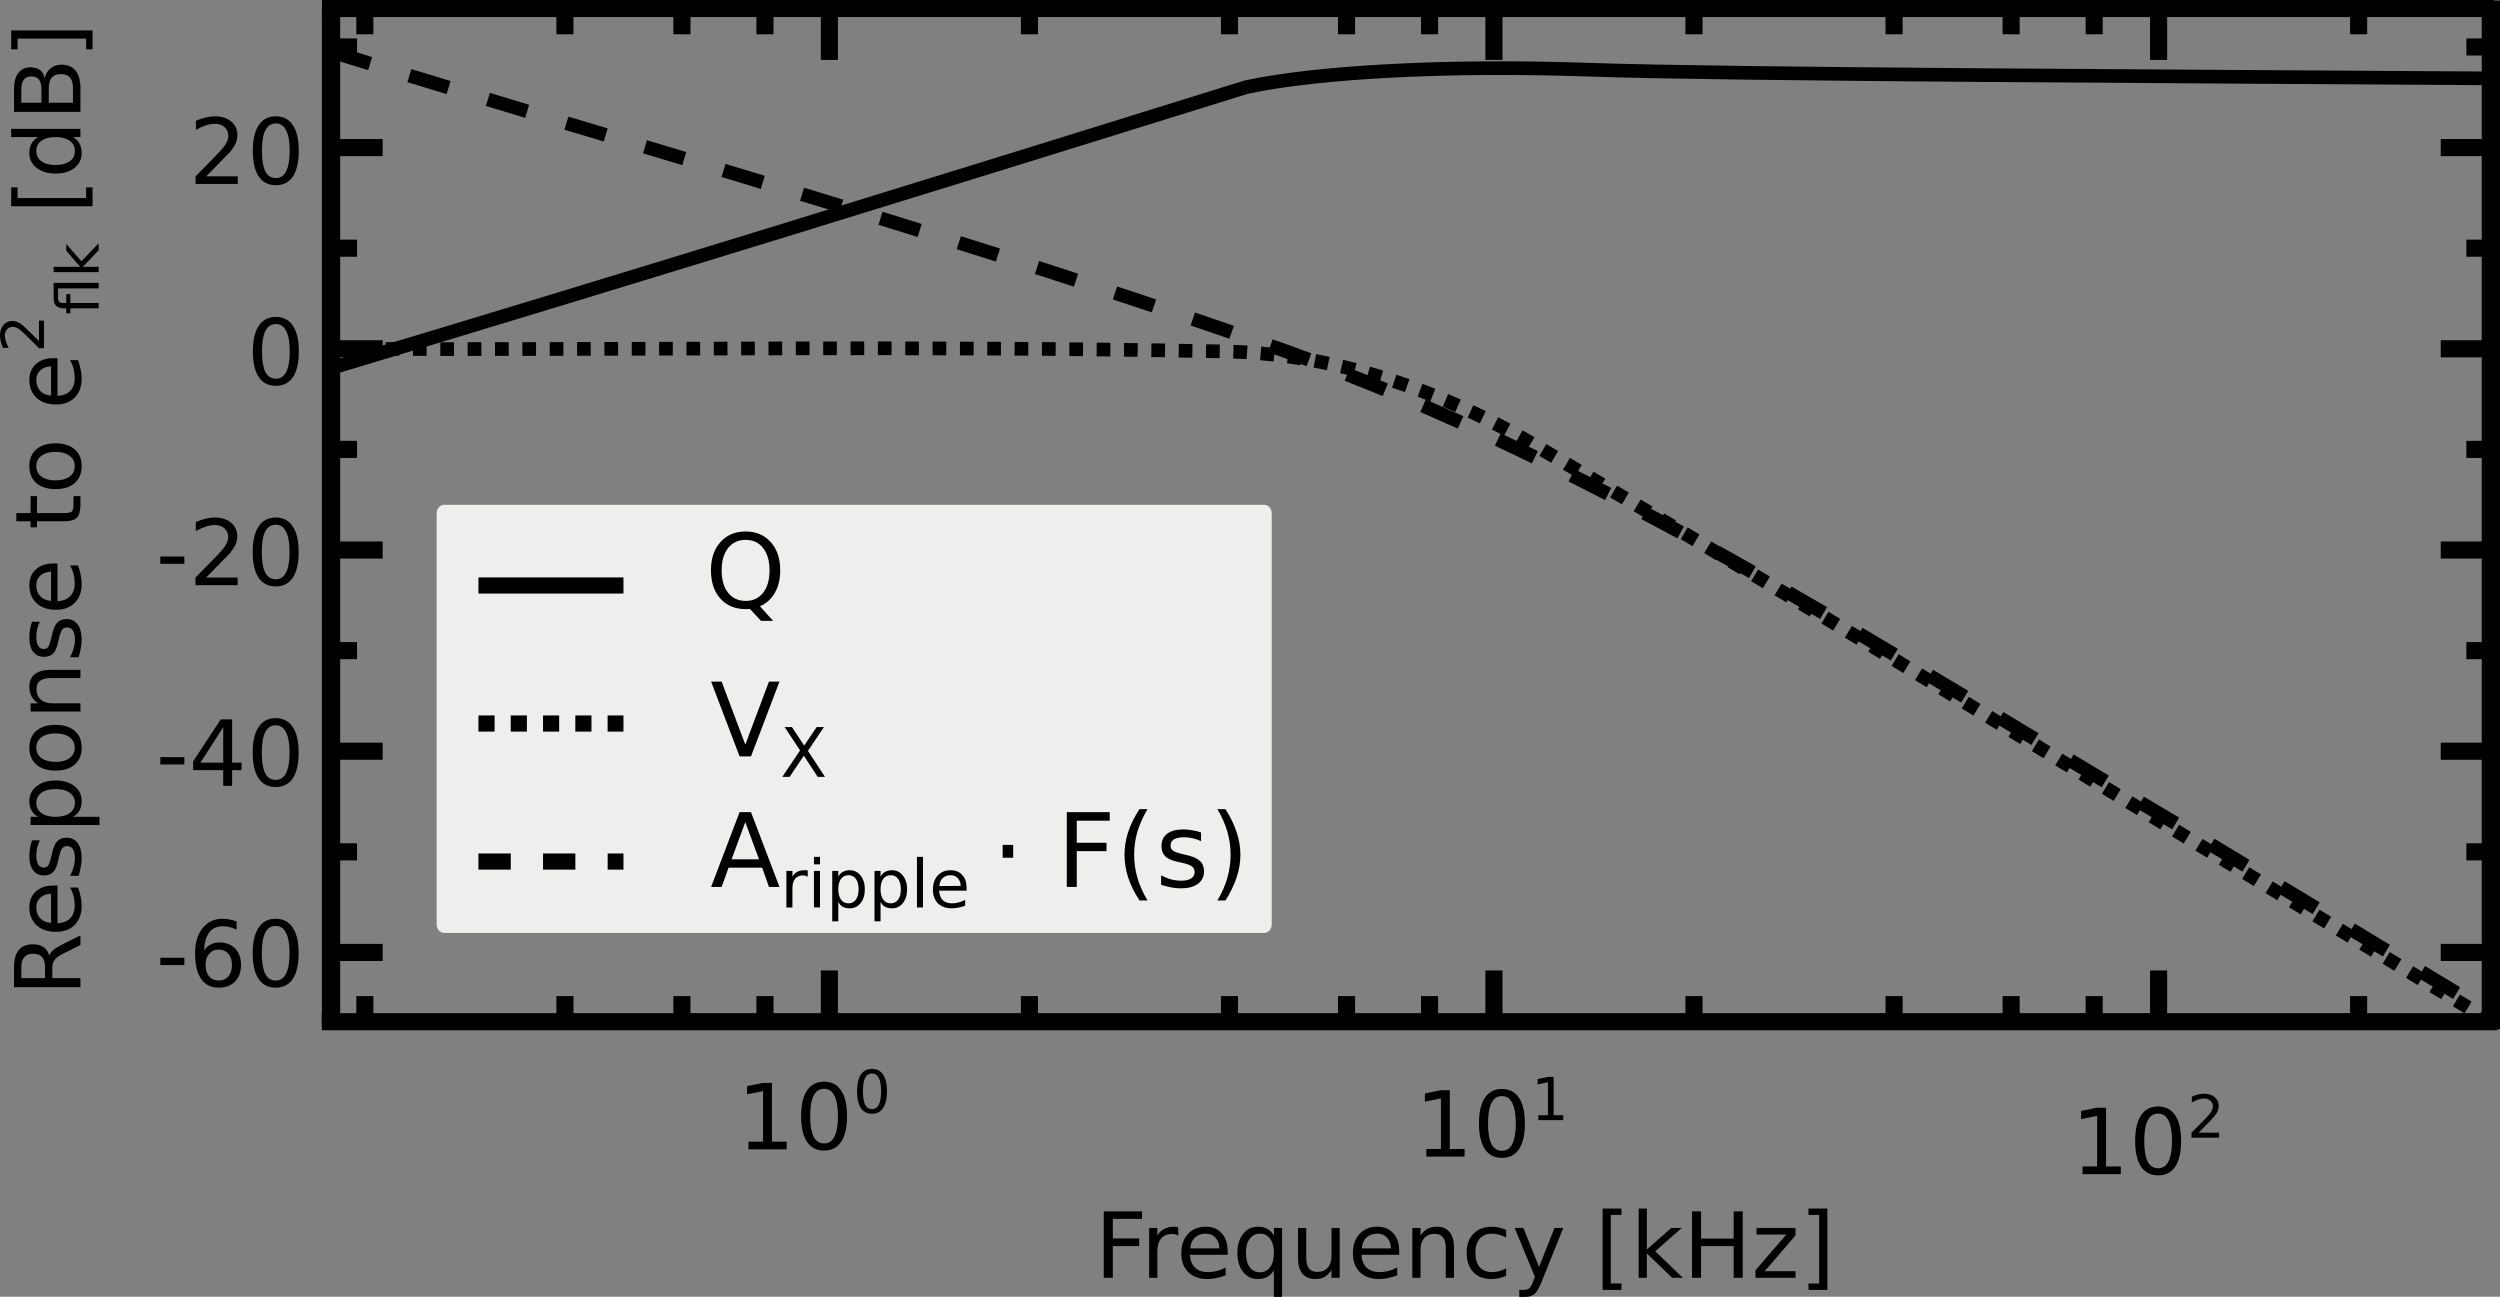<?xml version="1.0" encoding="UTF-8"?>
<svg xmlns="http://www.w3.org/2000/svg" xmlns:xlink="http://www.w3.org/1999/xlink" width="219.399pt" height="113.803pt" viewBox="0 0 219.399 113.803" version="1.1">
<rect x="0" y="0" width="219.399" height="113.803" fill="#808080" stroke="none"/>
<defs>
<g>
<symbol overflow="visible" id="glyph0-0">
<path style="stroke:none;" d="M 0.406 1.422 L 0.406 -5.641 L 4.406 -5.641 L 4.406 1.422 Z M 0.844 0.969 L 3.953 0.969 L 3.953 -5.188 L 0.844 -5.188 Z M 0.844 0.969 "/>
</symbol>
<symbol overflow="visible" id="glyph0-1">
<path style="stroke:none;" d="M 1 -0.672 L 2.281 -0.672 L 2.281 -5.109 L 0.875 -4.828 L 0.875 -5.547 L 2.281 -5.828 L 3.062 -5.828 L 3.062 -0.672 L 4.359 -0.672 L 4.359 0 L 1 0 Z M 1 -0.672 "/>
</symbol>
<symbol overflow="visible" id="glyph0-2">
<path style="stroke:none;" d="M 2.547 -5.312 C 2.141 -5.312 1.832 -5.109 1.625 -4.703 C 1.426 -4.305 1.328 -3.707 1.328 -2.906 C 1.328 -2.113 1.426 -1.516 1.625 -1.109 C 1.832 -0.711 2.141 -0.516 2.547 -0.516 C 2.953 -0.516 3.254 -0.711 3.453 -1.109 C 3.66 -1.516 3.766 -2.113 3.766 -2.906 C 3.766 -3.707 3.66 -4.305 3.453 -4.703 C 3.254 -5.109 2.953 -5.312 2.547 -5.312 Z M 2.547 -5.938 C 3.203 -5.938 3.703 -5.676 4.047 -5.156 C 4.391 -4.645 4.562 -3.895 4.562 -2.906 C 4.562 -1.926 4.391 -1.176 4.047 -0.656 C 3.703 -0.145 3.203 0.109 2.547 0.109 C 1.891 0.109 1.391 -0.145 1.047 -0.656 C 0.703 -1.176 0.531 -1.926 0.531 -2.906 C 0.531 -3.895 0.703 -4.645 1.047 -5.156 C 1.391 -5.676 1.891 -5.938 2.547 -5.938 Z M 2.547 -5.938 "/>
</symbol>
<symbol overflow="visible" id="glyph0-3">
<path style="stroke:none;" d="M 0.391 -2.516 L 2.5 -2.516 L 2.5 -1.875 L 0.391 -1.875 Z M 0.391 -2.516 "/>
</symbol>
<symbol overflow="visible" id="glyph0-4">
<path style="stroke:none;" d="M 1.531 -0.672 L 4.297 -0.672 L 4.297 0 L 0.594 0 L 0.594 -0.672 C 0.883 -0.973 1.289 -1.383 1.812 -1.906 C 2.332 -2.438 2.656 -2.773 2.781 -2.922 C 3.039 -3.203 3.219 -3.441 3.312 -3.641 C 3.414 -3.836 3.469 -4.031 3.469 -4.219 C 3.469 -4.531 3.359 -4.785 3.141 -4.984 C 2.922 -5.18 2.641 -5.281 2.297 -5.281 C 2.047 -5.281 1.781 -5.234 1.5 -5.141 C 1.227 -5.055 0.938 -4.926 0.625 -4.75 L 0.625 -5.547 C 0.945 -5.68 1.242 -5.781 1.516 -5.844 C 1.797 -5.906 2.051 -5.938 2.281 -5.938 C 2.883 -5.938 3.363 -5.785 3.719 -5.484 C 4.082 -5.18 4.266 -4.781 4.266 -4.281 C 4.266 -4.039 4.219 -3.812 4.125 -3.594 C 4.031 -3.375 3.867 -3.117 3.641 -2.828 C 3.566 -2.754 3.352 -2.535 3 -2.172 C 2.656 -1.816 2.164 -1.316 1.531 -0.672 Z M 1.531 -0.672 "/>
</symbol>
<symbol overflow="visible" id="glyph0-5">
<path style="stroke:none;" d="M 3.031 -5.141 L 1.031 -2.031 L 3.031 -2.031 Z M 2.812 -5.828 L 3.812 -5.828 L 3.812 -2.031 L 4.641 -2.031 L 4.641 -1.375 L 3.812 -1.375 L 3.812 0 L 3.031 0 L 3.031 -1.375 L 0.391 -1.375 L 0.391 -2.141 Z M 2.812 -5.828 "/>
</symbol>
<symbol overflow="visible" id="glyph0-6">
<path style="stroke:none;" d="M 2.641 -3.234 C 2.285 -3.234 2.004 -3.109 1.797 -2.859 C 1.586 -2.617 1.484 -2.289 1.484 -1.875 C 1.484 -1.457 1.586 -1.125 1.797 -0.875 C 2.004 -0.633 2.285 -0.516 2.641 -0.516 C 2.992 -0.516 3.273 -0.633 3.484 -0.875 C 3.691 -1.125 3.797 -1.457 3.797 -1.875 C 3.797 -2.289 3.691 -2.617 3.484 -2.859 C 3.273 -3.109 2.992 -3.234 2.641 -3.234 Z M 4.203 -5.703 L 4.203 -4.984 C 4.004 -5.078 3.805 -5.148 3.609 -5.203 C 3.41 -5.254 3.211 -5.281 3.016 -5.281 C 2.492 -5.281 2.094 -5.102 1.812 -4.75 C 1.539 -4.395 1.383 -3.863 1.344 -3.156 C 1.5 -3.383 1.691 -3.555 1.922 -3.672 C 2.148 -3.797 2.406 -3.859 2.688 -3.859 C 3.27 -3.859 3.734 -3.68 4.078 -3.328 C 4.422 -2.973 4.594 -2.488 4.594 -1.875 C 4.594 -1.27 4.414 -0.785 4.062 -0.422 C 3.707 -0.066 3.234 0.109 2.641 0.109 C 1.961 0.109 1.445 -0.145 1.094 -0.656 C 0.738 -1.176 0.562 -1.926 0.562 -2.906 C 0.562 -3.832 0.781 -4.566 1.219 -5.109 C 1.656 -5.66 2.242 -5.938 2.984 -5.938 C 3.18 -5.938 3.379 -5.914 3.578 -5.875 C 3.773 -5.844 3.984 -5.785 4.203 -5.703 Z M 4.203 -5.703 "/>
</symbol>
<symbol overflow="visible" id="glyph0-7">
<path style="stroke:none;" d="M 0.781 -5.828 L 4.141 -5.828 L 4.141 -5.172 L 1.578 -5.172 L 1.578 -3.453 L 3.891 -3.453 L 3.891 -2.781 L 1.578 -2.781 L 1.578 0 L 0.781 0 Z M 0.781 -5.828 "/>
</symbol>
<symbol overflow="visible" id="glyph0-8">
<path style="stroke:none;" d="M 3.297 -3.703 C 3.211 -3.754 3.125 -3.789 3.031 -3.812 C 2.938 -3.832 2.832 -3.844 2.719 -3.844 C 2.312 -3.844 2 -3.707 1.781 -3.438 C 1.562 -3.176 1.453 -2.801 1.453 -2.312 L 1.453 0 L 0.734 0 L 0.734 -4.375 L 1.453 -4.375 L 1.453 -3.703 C 1.598 -3.961 1.789 -4.156 2.031 -4.281 C 2.281 -4.414 2.578 -4.484 2.922 -4.484 C 2.973 -4.484 3.023 -4.477 3.078 -4.469 C 3.141 -4.469 3.207 -4.457 3.281 -4.438 Z M 3.297 -3.703 "/>
</symbol>
<symbol overflow="visible" id="glyph0-9">
<path style="stroke:none;" d="M 4.5 -2.375 L 4.5 -2.016 L 1.188 -2.016 C 1.219 -1.523 1.367 -1.148 1.641 -0.891 C 1.91 -0.629 2.281 -0.5 2.75 -0.5 C 3.031 -0.5 3.301 -0.531 3.562 -0.594 C 3.82 -0.664 4.078 -0.77 4.328 -0.906 L 4.328 -0.219 C 4.066 -0.113 3.801 -0.035 3.531 0.016 C 3.258 0.078 2.988 0.109 2.719 0.109 C 2.02 0.109 1.461 -0.094 1.047 -0.5 C 0.641 -0.906 0.438 -1.453 0.438 -2.141 C 0.438 -2.859 0.629 -3.426 1.016 -3.844 C 1.41 -4.27 1.938 -4.484 2.594 -4.484 C 3.176 -4.484 3.641 -4.289 3.984 -3.906 C 4.328 -3.531 4.5 -3.02 4.5 -2.375 Z M 3.781 -2.578 C 3.77 -2.973 3.656 -3.285 3.438 -3.516 C 3.227 -3.754 2.945 -3.875 2.594 -3.875 C 2.195 -3.875 1.875 -3.758 1.625 -3.531 C 1.383 -3.301 1.25 -2.984 1.219 -2.578 Z M 3.781 -2.578 "/>
</symbol>
<symbol overflow="visible" id="glyph0-10">
<path style="stroke:none;" d="M 1.188 -2.188 C 1.188 -1.656 1.297 -1.238 1.516 -0.938 C 1.734 -0.633 2.031 -0.484 2.406 -0.484 C 2.789 -0.484 3.094 -0.633 3.312 -0.938 C 3.531 -1.238 3.641 -1.656 3.641 -2.188 C 3.641 -2.719 3.531 -3.129 3.312 -3.422 C 3.094 -3.723 2.789 -3.875 2.406 -3.875 C 2.031 -3.875 1.734 -3.723 1.516 -3.422 C 1.297 -3.129 1.188 -2.719 1.188 -2.188 Z M 3.641 -0.656 C 3.484 -0.395 3.289 -0.203 3.062 -0.078 C 2.832 0.047 2.555 0.109 2.234 0.109 C 1.703 0.109 1.27 -0.098 0.938 -0.516 C 0.602 -0.941 0.438 -1.5 0.438 -2.188 C 0.438 -2.875 0.602 -3.426 0.938 -3.844 C 1.27 -4.27 1.703 -4.484 2.234 -4.484 C 2.555 -4.484 2.832 -4.422 3.062 -4.297 C 3.289 -4.172 3.484 -3.977 3.641 -3.719 L 3.641 -4.375 L 4.359 -4.375 L 4.359 1.672 L 3.641 1.672 Z M 3.641 -0.656 "/>
</symbol>
<symbol overflow="visible" id="glyph0-11">
<path style="stroke:none;" d="M 0.688 -1.734 L 0.688 -4.375 L 1.406 -4.375 L 1.406 -1.75 C 1.406 -1.344 1.484 -1.035 1.641 -0.828 C 1.805 -0.617 2.051 -0.516 2.375 -0.516 C 2.758 -0.516 3.062 -0.633 3.281 -0.875 C 3.508 -1.125 3.625 -1.461 3.625 -1.891 L 3.625 -4.375 L 4.344 -4.375 L 4.344 0 L 3.625 0 L 3.625 -0.672 C 3.445 -0.41 3.242 -0.211 3.016 -0.078 C 2.785 0.047 2.52 0.109 2.219 0.109 C 1.719 0.109 1.336 -0.047 1.078 -0.359 C 0.816 -0.672 0.688 -1.129 0.688 -1.734 Z M 2.484 -4.484 Z M 2.484 -4.484 "/>
</symbol>
<symbol overflow="visible" id="glyph0-12">
<path style="stroke:none;" d="M 4.391 -2.641 L 4.391 0 L 3.672 0 L 3.672 -2.625 C 3.672 -3.031 3.586 -3.336 3.422 -3.547 C 3.266 -3.754 3.023 -3.859 2.703 -3.859 C 2.316 -3.859 2.008 -3.734 1.781 -3.484 C 1.562 -3.234 1.453 -2.895 1.453 -2.469 L 1.453 0 L 0.734 0 L 0.734 -4.375 L 1.453 -4.375 L 1.453 -3.703 C 1.617 -3.961 1.816 -4.156 2.047 -4.281 C 2.285 -4.414 2.555 -4.484 2.859 -4.484 C 3.367 -4.484 3.75 -4.328 4 -4.016 C 4.258 -3.703 4.391 -3.242 4.391 -2.641 Z M 4.391 -2.641 "/>
</symbol>
<symbol overflow="visible" id="glyph0-13">
<path style="stroke:none;" d="M 3.906 -4.203 L 3.906 -3.531 C 3.695 -3.645 3.488 -3.727 3.281 -3.781 C 3.082 -3.844 2.879 -3.875 2.672 -3.875 C 2.203 -3.875 1.836 -3.723 1.578 -3.422 C 1.328 -3.129 1.203 -2.719 1.203 -2.188 C 1.203 -1.656 1.328 -1.238 1.578 -0.938 C 1.836 -0.645 2.203 -0.5 2.672 -0.5 C 2.879 -0.5 3.082 -0.523 3.281 -0.578 C 3.488 -0.641 3.695 -0.723 3.906 -0.828 L 3.906 -0.172 C 3.707 -0.078 3.5 -0.008 3.281 0.031 C 3.062 0.082 2.832 0.109 2.594 0.109 C 1.938 0.109 1.41 -0.094 1.016 -0.5 C 0.629 -0.914 0.438 -1.477 0.438 -2.188 C 0.438 -2.895 0.633 -3.453 1.031 -3.859 C 1.426 -4.273 1.961 -4.484 2.641 -4.484 C 2.859 -4.484 3.07 -4.457 3.281 -4.406 C 3.5 -4.363 3.707 -4.297 3.906 -4.203 Z M 3.906 -4.203 "/>
</symbol>
<symbol overflow="visible" id="glyph0-14">
<path style="stroke:none;" d="M 2.578 0.406 C 2.367 0.926 2.164 1.266 1.969 1.422 C 1.781 1.586 1.523 1.672 1.203 1.672 L 0.641 1.672 L 0.641 1.062 L 1.062 1.062 C 1.258 1.062 1.41 1.016 1.516 0.922 C 1.629 0.828 1.75 0.609 1.875 0.266 L 2.016 -0.078 L 0.234 -4.375 L 1 -4.375 L 2.375 -0.953 L 3.734 -4.375 L 4.5 -4.375 Z M 2.578 0.406 "/>
</symbol>
<symbol overflow="visible" id="glyph0-15">
<path style="stroke:none;" d=""/>
</symbol>
<symbol overflow="visible" id="glyph0-16">
<path style="stroke:none;" d="M 0.688 -6.078 L 2.344 -6.078 L 2.344 -5.516 L 1.406 -5.516 L 1.406 0.5 L 2.344 0.5 L 2.344 1.062 L 0.688 1.062 Z M 0.688 -6.078 "/>
</symbol>
<symbol overflow="visible" id="glyph0-17">
<path style="stroke:none;" d="M 0.734 -6.078 L 1.453 -6.078 L 1.453 -2.484 L 3.594 -4.375 L 4.516 -4.375 L 2.188 -2.328 L 4.609 0 L 3.672 0 L 1.453 -2.141 L 1.453 0 L 0.734 0 Z M 0.734 -6.078 "/>
</symbol>
<symbol overflow="visible" id="glyph0-18">
<path style="stroke:none;" d="M 0.781 -5.828 L 1.578 -5.828 L 1.578 -3.438 L 4.438 -3.438 L 4.438 -5.828 L 5.234 -5.828 L 5.234 0 L 4.438 0 L 4.438 -2.781 L 1.578 -2.781 L 1.578 0 L 0.781 0 Z M 0.781 -5.828 "/>
</symbol>
<symbol overflow="visible" id="glyph0-19">
<path style="stroke:none;" d="M 0.438 -4.375 L 3.859 -4.375 L 3.859 -3.719 L 1.156 -0.578 L 3.859 -0.578 L 3.859 0 L 0.344 0 L 0.344 -0.656 L 3.047 -3.797 L 0.438 -3.797 Z M 0.438 -4.375 "/>
</symbol>
<symbol overflow="visible" id="glyph0-20">
<path style="stroke:none;" d="M 2.438 -6.078 L 2.438 1.062 L 0.781 1.062 L 0.781 0.5 L 1.719 0.5 L 1.719 -5.516 L 0.781 -5.516 L 0.781 -6.078 Z M 2.438 -6.078 "/>
</symbol>
<symbol overflow="visible" id="glyph1-0">
<path style="stroke:none;" d="M 0.266 0.922 L 0.266 -3.672 L 2.859 -3.672 L 2.859 0.922 Z M 0.547 0.625 L 2.578 0.625 L 2.578 -3.375 L 0.547 -3.375 Z M 0.547 0.625 "/>
</symbol>
<symbol overflow="visible" id="glyph1-1">
<path style="stroke:none;" d="M 1.656 -3.453 C 1.383 -3.453 1.18 -3.32 1.047 -3.062 C 0.922 -2.801 0.859 -2.41 0.859 -1.891 C 0.859 -1.367 0.922 -0.977 1.047 -0.719 C 1.18 -0.457 1.383 -0.328 1.656 -0.328 C 1.914 -0.328 2.113 -0.457 2.25 -0.719 C 2.383 -0.977 2.453 -1.367 2.453 -1.891 C 2.453 -2.41 2.383 -2.801 2.25 -3.062 C 2.113 -3.32 1.914 -3.453 1.656 -3.453 Z M 1.656 -3.859 C 2.082 -3.859 2.406 -3.691 2.625 -3.359 C 2.852 -3.023 2.969 -2.535 2.969 -1.891 C 2.969 -1.254 2.852 -0.766 2.625 -0.422 C 2.406 -0.086 2.082 0.078 1.656 0.078 C 1.227 0.078 0.898 -0.086 0.672 -0.422 C 0.453 -0.766 0.344 -1.254 0.344 -1.891 C 0.344 -2.535 0.453 -3.023 0.672 -3.359 C 0.898 -3.691 1.227 -3.859 1.656 -3.859 Z M 1.656 -3.859 "/>
</symbol>
<symbol overflow="visible" id="glyph1-2">
<path style="stroke:none;" d="M 0.641 -0.438 L 1.484 -0.438 L 1.484 -3.328 L 0.578 -3.141 L 0.578 -3.609 L 1.484 -3.797 L 1.984 -3.797 L 1.984 -0.438 L 2.828 -0.438 L 2.828 0 L 0.641 0 Z M 0.641 -0.438 "/>
</symbol>
<symbol overflow="visible" id="glyph1-3">
<path style="stroke:none;" d="M 1 -0.438 L 2.797 -0.438 L 2.797 0 L 0.375 0 L 0.375 -0.438 C 0.57 -0.633 0.836 -0.898 1.172 -1.234 C 1.516 -1.578 1.727 -1.801 1.812 -1.906 C 1.977 -2.082 2.094 -2.234 2.156 -2.359 C 2.219 -2.492 2.25 -2.625 2.25 -2.75 C 2.25 -2.945 2.176 -3.109 2.031 -3.234 C 1.895 -3.367 1.711 -3.438 1.484 -3.438 C 1.328 -3.438 1.16 -3.406 0.984 -3.344 C 0.805 -3.289 0.613 -3.207 0.406 -3.094 L 0.406 -3.609 C 0.613 -3.691 0.805 -3.754 0.984 -3.797 C 1.16 -3.836 1.328 -3.859 1.484 -3.859 C 1.867 -3.859 2.176 -3.758 2.406 -3.562 C 2.645 -3.363 2.766 -3.102 2.766 -2.781 C 2.766 -2.625 2.734 -2.473 2.672 -2.328 C 2.617 -2.191 2.516 -2.031 2.359 -1.844 C 2.316 -1.789 2.18 -1.645 1.953 -1.406 C 1.734 -1.176 1.414 -0.852 1 -0.438 Z M 1 -0.438 "/>
</symbol>
<symbol overflow="visible" id="glyph2-0">
<path style="stroke:none;" d="M 1.422 -0.406 L -5.641 -0.406 L -5.641 -4.406 L 1.422 -4.406 Z M 0.969 -0.844 L 0.969 -3.953 L -5.188 -3.953 L -5.188 -0.844 Z M 0.969 -0.844 "/>
</symbol>
<symbol overflow="visible" id="glyph2-1">
<path style="stroke:none;" d="M -2.734 -3.547 C -2.68 -3.723 -2.562 -3.891 -2.375 -4.047 C -2.188 -4.203 -1.926 -4.363 -1.594 -4.531 L 0 -5.328 L 0 -4.484 L -1.5 -3.734 C -1.883 -3.547 -2.141 -3.359 -2.266 -3.172 C -2.398 -2.992 -2.469 -2.75 -2.469 -2.438 L -2.469 -1.578 L 0 -1.578 L 0 -0.781 L -5.828 -0.781 L -5.828 -2.562 C -5.828 -3.227 -5.688 -3.723 -5.406 -4.047 C -5.133 -4.379 -4.719 -4.547 -4.156 -4.547 C -3.789 -4.547 -3.484 -4.461 -3.234 -4.297 C -2.992 -4.129 -2.828 -3.879 -2.734 -3.547 Z M -5.188 -1.578 L -3.109 -1.578 L -3.109 -2.562 C -3.109 -2.945 -3.195 -3.234 -3.375 -3.422 C -3.551 -3.617 -3.812 -3.719 -4.156 -3.719 C -4.5 -3.719 -4.754 -3.617 -4.922 -3.422 C -5.098 -3.234 -5.188 -2.945 -5.188 -2.562 Z M -5.188 -1.578 "/>
</symbol>
<symbol overflow="visible" id="glyph2-2">
<path style="stroke:none;" d="M -2.375 -4.5 L -2.016 -4.5 L -2.016 -1.188 C -1.523 -1.219 -1.148 -1.367 -0.891 -1.641 C -0.629 -1.91 -0.5 -2.281 -0.5 -2.75 C -0.5 -3.031 -0.531 -3.301 -0.594 -3.562 C -0.664 -3.82 -0.77 -4.078 -0.906 -4.328 L -0.219 -4.328 C -0.113 -4.066 -0.035 -3.801 0.016 -3.531 C 0.078 -3.258 0.109 -2.988 0.109 -2.719 C 0.109 -2.02 -0.094 -1.461 -0.5 -1.047 C -0.906 -0.641 -1.453 -0.438 -2.141 -0.438 C -2.859 -0.438 -3.426 -0.629 -3.844 -1.016 C -4.27 -1.41 -4.484 -1.938 -4.484 -2.594 C -4.484 -3.176 -4.289 -3.641 -3.906 -3.984 C -3.531 -4.328 -3.02 -4.5 -2.375 -4.5 Z M -2.578 -3.781 C -2.973 -3.77 -3.285 -3.656 -3.516 -3.438 C -3.754 -3.227 -3.875 -2.945 -3.875 -2.594 C -3.875 -2.195 -3.758 -1.875 -3.531 -1.625 C -3.301 -1.383 -2.984 -1.25 -2.578 -1.219 Z M -2.578 -3.781 "/>
</symbol>
<symbol overflow="visible" id="glyph2-3">
<path style="stroke:none;" d="M -4.25 -3.547 L -3.562 -3.547 C -3.664 -3.336 -3.742 -3.125 -3.797 -2.906 C -3.848 -2.688 -3.875 -2.461 -3.875 -2.234 C -3.875 -1.879 -3.816 -1.609 -3.703 -1.422 C -3.598 -1.242 -3.438 -1.156 -3.219 -1.156 C -3.051 -1.156 -2.922 -1.219 -2.828 -1.344 C -2.734 -1.477 -2.645 -1.738 -2.562 -2.125 L -2.5 -2.375 C -2.395 -2.883 -2.242 -3.242 -2.047 -3.453 C -1.848 -3.672 -1.566 -3.781 -1.203 -3.781 C -0.797 -3.781 -0.473 -3.617 -0.234 -3.297 C -0.004 -2.973 0.109 -2.531 0.109 -1.969 C 0.109 -1.738 0.082 -1.492 0.031 -1.234 C -0.008 -0.984 -0.07 -0.719 -0.156 -0.438 L -0.906 -0.438 C -0.77 -0.695 -0.664 -0.957 -0.594 -1.219 C -0.52 -1.477 -0.484 -1.734 -0.484 -1.984 C -0.484 -2.328 -0.539 -2.586 -0.656 -2.766 C -0.781 -2.953 -0.945 -3.047 -1.156 -3.047 C -1.352 -3.047 -1.504 -2.977 -1.609 -2.844 C -1.711 -2.707 -1.812 -2.422 -1.906 -1.984 L -1.969 -1.734 C -2.062 -1.285 -2.203 -0.961 -2.391 -0.766 C -2.586 -0.566 -2.852 -0.469 -3.188 -0.469 C -3.602 -0.469 -3.922 -0.613 -4.141 -0.906 C -4.367 -1.195 -4.484 -1.609 -4.484 -2.141 C -4.484 -2.41 -4.461 -2.66 -4.422 -2.891 C -4.379 -3.129 -4.32 -3.348 -4.25 -3.547 Z M -4.25 -3.547 "/>
</symbol>
<symbol overflow="visible" id="glyph2-4">
<path style="stroke:none;" d="M -0.656 -1.453 L 1.672 -1.453 L 1.672 -0.734 L -4.375 -0.734 L -4.375 -1.453 L -3.719 -1.453 C -3.977 -1.598 -4.172 -1.785 -4.297 -2.016 C -4.422 -2.254 -4.484 -2.531 -4.484 -2.844 C -4.484 -3.375 -4.27 -3.805 -3.844 -4.141 C -3.426 -4.473 -2.875 -4.641 -2.188 -4.641 C -1.5 -4.641 -0.941 -4.473 -0.516 -4.141 C -0.098 -3.805 0.109 -3.375 0.109 -2.844 C 0.109 -2.531 0.047 -2.254 -0.078 -2.016 C -0.203 -1.785 -0.395 -1.598 -0.656 -1.453 Z M -2.188 -3.891 C -2.719 -3.891 -3.129 -3.781 -3.422 -3.562 C -3.723 -3.352 -3.875 -3.055 -3.875 -2.672 C -3.875 -2.297 -3.723 -2 -3.422 -1.781 C -3.129 -1.562 -2.719 -1.453 -2.188 -1.453 C -1.656 -1.453 -1.238 -1.562 -0.938 -1.781 C -0.633 -2 -0.484 -2.297 -0.484 -2.672 C -0.484 -3.055 -0.633 -3.352 -0.938 -3.562 C -1.238 -3.781 -1.656 -3.891 -2.188 -3.891 Z M -2.188 -3.891 "/>
</symbol>
<symbol overflow="visible" id="glyph2-5">
<path style="stroke:none;" d="M -3.875 -2.453 C -3.875 -2.066 -3.723 -1.758 -3.422 -1.531 C -3.117 -1.312 -2.707 -1.203 -2.188 -1.203 C -1.664 -1.203 -1.254 -1.312 -0.953 -1.531 C -0.648 -1.758 -0.5 -2.066 -0.5 -2.453 C -0.5 -2.836 -0.648 -3.141 -0.953 -3.359 C -1.254 -3.586 -1.664 -3.703 -2.188 -3.703 C -2.707 -3.703 -3.117 -3.586 -3.422 -3.359 C -3.723 -3.141 -3.875 -2.836 -3.875 -2.453 Z M -4.484 -2.453 C -4.484 -3.078 -4.281 -3.566 -3.875 -3.922 C -3.469 -4.273 -2.906 -4.453 -2.188 -4.453 C -1.469 -4.453 -0.906 -4.273 -0.5 -3.922 C -0.094 -3.566 0.109 -3.078 0.109 -2.453 C 0.109 -1.828 -0.094 -1.332 -0.5 -0.969 C -0.906 -0.613 -1.469 -0.438 -2.188 -0.438 C -2.906 -0.438 -3.469 -0.613 -3.875 -0.969 C -4.281 -1.332 -4.484 -1.828 -4.484 -2.453 Z M -4.484 -2.453 "/>
</symbol>
<symbol overflow="visible" id="glyph2-6">
<path style="stroke:none;" d="M -2.641 -4.391 L 0 -4.391 L 0 -3.672 L -2.625 -3.672 C -3.031 -3.672 -3.336 -3.586 -3.547 -3.422 C -3.754 -3.266 -3.859 -3.023 -3.859 -2.703 C -3.859 -2.316 -3.734 -2.008 -3.484 -1.781 C -3.234 -1.562 -2.895 -1.453 -2.469 -1.453 L 0 -1.453 L 0 -0.734 L -4.375 -0.734 L -4.375 -1.453 L -3.703 -1.453 C -3.961 -1.617 -4.156 -1.816 -4.281 -2.047 C -4.414 -2.285 -4.484 -2.555 -4.484 -2.859 C -4.484 -3.367 -4.328 -3.75 -4.016 -4 C -3.703 -4.258 -3.242 -4.391 -2.641 -4.391 Z M -2.641 -4.391 "/>
</symbol>
<symbol overflow="visible" id="glyph2-7">
<path style="stroke:none;" d=""/>
</symbol>
<symbol overflow="visible" id="glyph2-8">
<path style="stroke:none;" d="M -5.625 -1.469 L -4.375 -1.469 L -4.375 -2.953 L -3.812 -2.953 L -3.812 -1.469 L -1.438 -1.469 C -1.082 -1.469 -0.852 -1.516 -0.75 -1.609 C -0.656 -1.711 -0.609 -1.91 -0.609 -2.203 L -0.609 -2.953 L 0 -2.953 L 0 -2.203 C 0 -1.648 -0.102 -1.27 -0.312 -1.062 C -0.52 -0.852 -0.895 -0.75 -1.438 -0.75 L -3.812 -0.75 L -3.812 -0.219 L -4.375 -0.219 L -4.375 -0.75 L -5.625 -0.75 Z M -5.625 -1.469 "/>
</symbol>
<symbol overflow="visible" id="glyph2-9">
<path style="stroke:none;" d="M -6.078 -0.688 L -6.078 -2.344 L -5.516 -2.344 L -5.516 -1.406 L 0.5 -1.406 L 0.5 -2.344 L 1.062 -2.344 L 1.062 -0.688 Z M -6.078 -0.688 "/>
</symbol>
<symbol overflow="visible" id="glyph2-10">
<path style="stroke:none;" d="M -3.719 -3.641 L -6.078 -3.641 L -6.078 -4.359 L 0 -4.359 L 0 -3.641 L -0.656 -3.641 C -0.395 -3.484 -0.203 -3.289 -0.078 -3.062 C 0.047 -2.832 0.109 -2.555 0.109 -2.234 C 0.109 -1.703 -0.098 -1.27 -0.516 -0.938 C -0.941 -0.602 -1.5 -0.438 -2.188 -0.438 C -2.875 -0.438 -3.426 -0.602 -3.844 -0.938 C -4.27 -1.27 -4.484 -1.703 -4.484 -2.234 C -4.484 -2.555 -4.422 -2.832 -4.297 -3.062 C -4.172 -3.289 -3.977 -3.484 -3.719 -3.641 Z M -2.188 -1.188 C -1.656 -1.188 -1.238 -1.297 -0.938 -1.516 C -0.633 -1.734 -0.484 -2.031 -0.484 -2.406 C -0.484 -2.789 -0.633 -3.094 -0.938 -3.312 C -1.238 -3.531 -1.656 -3.641 -2.188 -3.641 C -2.719 -3.641 -3.129 -3.531 -3.422 -3.312 C -3.723 -3.094 -3.875 -2.789 -3.875 -2.406 C -3.875 -2.031 -3.723 -1.734 -3.422 -1.516 C -3.129 -1.297 -2.719 -1.188 -2.188 -1.188 Z M -2.188 -1.188 "/>
</symbol>
<symbol overflow="visible" id="glyph2-11">
<path style="stroke:none;" d="M -2.781 -1.578 L -0.656 -1.578 L -0.656 -2.844 C -0.656 -3.27 -0.738 -3.582 -0.906 -3.781 C -1.082 -3.988 -1.352 -4.094 -1.719 -4.094 C -2.082 -4.094 -2.348 -3.988 -2.516 -3.781 C -2.691 -3.582 -2.781 -3.27 -2.781 -2.844 Z M -5.188 -1.578 L -3.422 -1.578 L -3.422 -2.75 C -3.422 -3.133 -3.492 -3.422 -3.641 -3.609 C -3.785 -3.797 -4.008 -3.891 -4.312 -3.891 C -4.602 -3.891 -4.82 -3.797 -4.969 -3.609 C -5.113 -3.422 -5.188 -3.133 -5.188 -2.75 Z M -5.828 -0.781 L -5.828 -2.797 C -5.828 -3.398 -5.703 -3.863 -5.453 -4.188 C -5.203 -4.52 -4.848 -4.688 -4.391 -4.688 C -4.035 -4.688 -3.75 -4.602 -3.531 -4.438 C -3.32 -4.27 -3.191 -4.023 -3.141 -3.703 C -3.055 -4.086 -2.883 -4.383 -2.625 -4.594 C -2.363 -4.812 -2.035 -4.922 -1.641 -4.922 C -1.117 -4.922 -0.711 -4.742 -0.422 -4.391 C -0.141 -4.035 0 -3.531 0 -2.875 L 0 -0.781 Z M -5.828 -0.781 "/>
</symbol>
<symbol overflow="visible" id="glyph2-12">
<path style="stroke:none;" d="M -6.078 -2.438 L 1.062 -2.438 L 1.062 -0.781 L 0.5 -0.781 L 0.5 -1.719 L -5.516 -1.719 L -5.516 -0.781 L -6.078 -0.781 Z M -6.078 -2.438 "/>
</symbol>
<symbol overflow="visible" id="glyph3-0">
<path style="stroke:none;" d="M 0.922 -0.266 L -3.672 -0.266 L -3.672 -2.859 L 0.922 -2.859 Z M 0.625 -0.547 L 0.625 -2.578 L -3.375 -2.578 L -3.375 -0.547 Z M 0.625 -0.547 "/>
</symbol>
<symbol overflow="visible" id="glyph3-1">
<path style="stroke:none;" d="M -0.438 -1 L -0.438 -2.797 L 0 -2.797 L 0 -0.375 L -0.438 -0.375 C -0.633 -0.57 -0.898 -0.836 -1.234 -1.172 C -1.578 -1.516 -1.801 -1.727 -1.906 -1.812 C -2.082 -1.977 -2.234 -2.094 -2.359 -2.156 C -2.492 -2.219 -2.625 -2.25 -2.75 -2.25 C -2.945 -2.25 -3.109 -2.176 -3.234 -2.031 C -3.367 -1.895 -3.438 -1.711 -3.438 -1.484 C -3.438 -1.328 -3.406 -1.16 -3.344 -0.984 C -3.289 -0.805 -3.207 -0.613 -3.094 -0.406 L -3.609 -0.406 C -3.691 -0.613 -3.754 -0.805 -3.797 -0.984 C -3.836 -1.16 -3.859 -1.328 -3.859 -1.484 C -3.859 -1.867 -3.758 -2.176 -3.562 -2.406 C -3.363 -2.645 -3.102 -2.766 -2.781 -2.766 C -2.625 -2.766 -2.473 -2.734 -2.328 -2.672 C -2.191 -2.617 -2.031 -2.516 -1.844 -2.359 C -1.789 -2.316 -1.645 -2.18 -1.406 -1.953 C -1.176 -1.734 -0.852 -1.414 -0.438 -1 Z M -0.438 -1 "/>
</symbol>
<symbol overflow="visible" id="glyph3-2">
<path style="stroke:none;" d="M -3.953 -0.469 L -3.953 -0.938 L -1.625 -0.938 L -2.844 -2.344 L -2.844 -2.938 L -1.516 -1.422 L 0 -3 L 0 -2.391 L -1.391 -0.938 L 0 -0.938 L 0 -0.469 Z M -3.953 -0.469 "/>
</symbol>
<symbol overflow="visible" id="glyph4-0">
<path style="stroke:none;" d="M 0.922 -0.266 L -3.672 -0.266 L -3.672 -2.859 L 0.922 -2.859 Z M 0.625 -0.547 L 0.625 -2.578 L -3.375 -2.578 L -3.375 -0.547 Z M 0.625 -0.547 "/>
</symbol>
<symbol overflow="visible" id="glyph4-1">
<path style="stroke:none;" d="M -3.953 -1.484 L -3.953 -2.797 L 0 -2.797 L 0 -2.312 L -3.562 -2.312 L -3.562 -1.484 C -3.562 -1.316 -3.523 -1.195 -3.453 -1.125 C -3.391 -1.062 -3.27 -1.031 -3.094 -1.031 L -2.844 -1.031 L -2.844 -1.812 L -2.484 -1.812 L -2.484 -1.031 L 0 -1.031 L 0 -0.562 L -2.484 -0.562 L -2.484 -0.125 L -2.844 -0.125 L -2.844 -0.562 L -3.047 -0.562 C -3.359 -0.562 -3.586 -0.633 -3.734 -0.781 C -3.879 -0.938 -3.953 -1.172 -3.953 -1.484 Z M -3.953 -1.484 "/>
</symbol>
<symbol overflow="visible" id="glyph5-0">
<path style="stroke:none;" d="M 0.453 1.594 L 0.453 -6.344 L 4.953 -6.344 L 4.953 1.594 Z M 0.953 1.094 L 4.453 1.094 L 4.453 -5.844 L 0.953 -5.844 Z M 0.953 1.094 "/>
</symbol>
<symbol overflow="visible" id="glyph5-1">
<path style="stroke:none;" d="M 3.547 -5.953 C 2.898 -5.953 2.383 -5.711 2 -5.234 C 1.625 -4.754 1.438 -4.102 1.438 -3.281 C 1.438 -2.445 1.625 -1.789 2 -1.312 C 2.383 -0.832 2.898 -0.594 3.547 -0.594 C 4.191 -0.594 4.703 -0.832 5.078 -1.312 C 5.453 -1.789 5.641 -2.445 5.641 -3.281 C 5.641 -4.102 5.453 -4.754 5.078 -5.234 C 4.703 -5.711 4.191 -5.953 3.547 -5.953 Z M 4.797 -0.125 L 5.953 1.156 L 4.891 1.156 L 3.922 0.109 C 3.816 0.117 3.738 0.125 3.688 0.125 C 3.633 0.125 3.586 0.125 3.547 0.125 C 2.617 0.125 1.879 -0.18 1.328 -0.797 C 0.773 -1.41 0.5 -2.238 0.5 -3.281 C 0.5 -4.312 0.773 -5.133 1.328 -5.75 C 1.879 -6.375 2.617 -6.688 3.547 -6.688 C 4.461 -6.688 5.195 -6.375 5.75 -5.75 C 6.301 -5.133 6.578 -4.312 6.578 -3.281 C 6.578 -2.508 6.422 -1.852 6.109 -1.312 C 5.805 -0.77 5.367 -0.375 4.797 -0.125 Z M 4.797 -0.125 "/>
</symbol>
<symbol overflow="visible" id="glyph5-2">
<path style="stroke:none;" d="M 2.578 0 L 0.078 -6.562 L 1 -6.562 L 3.078 -1.031 L 5.156 -6.562 L 6.078 -6.562 L 3.578 0 Z M 2.578 0 "/>
</symbol>
<symbol overflow="visible" id="glyph5-3">
<path style="stroke:none;" d="M 3.078 -5.688 L 1.875 -2.422 L 4.281 -2.422 Z M 2.578 -6.562 L 3.578 -6.562 L 6.078 0 L 5.156 0 L 4.562 -1.688 L 1.609 -1.688 L 1 0 L 0.078 0 Z M 2.578 -6.562 "/>
</symbol>
<symbol overflow="visible" id="glyph5-4">
<path style="stroke:none;" d="M 0.969 -3.688 L 1.891 -3.688 L 1.891 -2.562 L 0.969 -2.562 Z M 0.969 -3.688 "/>
</symbol>
<symbol overflow="visible" id="glyph5-5">
<path style="stroke:none;" d=""/>
</symbol>
<symbol overflow="visible" id="glyph5-6">
<path style="stroke:none;" d="M 0.891 -6.562 L 4.656 -6.562 L 4.656 -5.812 L 1.766 -5.812 L 1.766 -3.875 L 4.375 -3.875 L 4.375 -3.141 L 1.766 -3.141 L 1.766 0 L 0.891 0 Z M 0.891 -6.562 "/>
</symbol>
<symbol overflow="visible" id="glyph5-7">
<path style="stroke:none;" d="M 2.797 -6.828 C 2.398 -6.148 2.102 -5.484 1.906 -4.828 C 1.719 -4.172 1.625 -3.504 1.625 -2.828 C 1.625 -2.148 1.719 -1.477 1.906 -0.812 C 2.102 -0.145 2.398 0.52 2.797 1.188 L 2.094 1.188 C 1.645 0.5 1.312 -0.176 1.094 -0.844 C 0.883 -1.508 0.781 -2.172 0.781 -2.828 C 0.781 -3.484 0.883 -4.141 1.094 -4.797 C 1.312 -5.461 1.645 -6.141 2.094 -6.828 Z M 2.797 -6.828 "/>
</symbol>
<symbol overflow="visible" id="glyph5-8">
<path style="stroke:none;" d="M 3.984 -4.781 L 3.984 -4.016 C 3.754 -4.129 3.516 -4.211 3.266 -4.266 C 3.023 -4.328 2.773 -4.359 2.516 -4.359 C 2.109 -4.359 1.805 -4.297 1.609 -4.172 C 1.41 -4.055 1.312 -3.875 1.312 -3.625 C 1.312 -3.438 1.379 -3.289 1.516 -3.188 C 1.66 -3.082 1.953 -2.977 2.391 -2.875 L 2.656 -2.812 C 3.238 -2.688 3.648 -2.508 3.891 -2.281 C 4.129 -2.062 4.25 -1.754 4.25 -1.359 C 4.25 -0.898 4.066 -0.535 3.703 -0.266 C 3.348 -0.004 2.852 0.125 2.219 0.125 C 1.945 0.125 1.672 0.098 1.391 0.047 C 1.109 -0.004 0.805 -0.082 0.484 -0.188 L 0.484 -1.016 C 0.785 -0.859 1.082 -0.738 1.375 -0.656 C 1.664 -0.582 1.953 -0.547 2.234 -0.547 C 2.609 -0.547 2.898 -0.609 3.109 -0.734 C 3.316 -0.867 3.422 -1.055 3.422 -1.297 C 3.422 -1.516 3.344 -1.68 3.188 -1.797 C 3.039 -1.922 2.719 -2.035 2.219 -2.141 L 1.938 -2.203 C 1.438 -2.305 1.07 -2.469 0.844 -2.688 C 0.625 -2.906 0.516 -3.207 0.516 -3.594 C 0.516 -4.051 0.676 -4.406 1 -4.656 C 1.332 -4.914 1.801 -5.047 2.406 -5.047 C 2.707 -5.047 2.988 -5.02 3.25 -4.969 C 3.52 -4.926 3.766 -4.863 3.984 -4.781 Z M 3.984 -4.781 "/>
</symbol>
<symbol overflow="visible" id="glyph5-9">
<path style="stroke:none;" d="M 0.719 -6.828 L 1.422 -6.828 C 1.859 -6.141 2.188 -5.461 2.406 -4.797 C 2.625 -4.141 2.734 -3.484 2.734 -2.828 C 2.734 -2.172 2.625 -1.508 2.406 -0.844 C 2.188 -0.176 1.859 0.5 1.422 1.188 L 0.719 1.188 C 1.113 0.52 1.406 -0.145 1.594 -0.812 C 1.781 -1.477 1.875 -2.148 1.875 -2.828 C 1.875 -3.504 1.781 -4.172 1.594 -4.828 C 1.406 -5.484 1.113 -6.148 0.719 -6.828 Z M 0.719 -6.828 "/>
</symbol>
<symbol overflow="visible" id="glyph6-0">
<path style="stroke:none;" d="M 0.297 1.062 L 0.297 -4.234 L 3.297 -4.234 L 3.297 1.062 Z M 0.641 0.734 L 2.969 0.734 L 2.969 -3.891 L 0.641 -3.891 Z M 0.641 0.734 "/>
</symbol>
<symbol overflow="visible" id="glyph6-1">
<path style="stroke:none;" d="M 0.375 -4.375 L 1.016 -4.375 L 2.094 -2.75 L 3.188 -4.375 L 3.828 -4.375 L 2.422 -2.281 L 3.922 0 L 3.281 0 L 2.062 -1.859 L 0.812 0 L 0.172 0 L 1.734 -2.328 Z M 0.375 -4.375 "/>
</symbol>
<symbol overflow="visible" id="glyph7-0">
<path style="stroke:none;" d="M 0.297 1.031 L 0.297 -4.125 L 3.219 -4.125 L 3.219 1.031 Z M 0.625 0.703 L 2.891 0.703 L 2.891 -3.797 L 0.625 -3.797 Z M 0.625 0.703 "/>
</symbol>
<symbol overflow="visible" id="glyph7-1">
<path style="stroke:none;" d="M 2.406 -2.703 C 2.344 -2.734 2.273 -2.758 2.203 -2.781 C 2.141 -2.801 2.066 -2.812 1.984 -2.812 C 1.68 -2.812 1.453 -2.711 1.297 -2.516 C 1.141 -2.316 1.062 -2.039 1.062 -1.688 L 1.062 0 L 0.531 0 L 0.531 -3.203 L 1.062 -3.203 L 1.062 -2.703 C 1.164 -2.891 1.305 -3.031 1.484 -3.125 C 1.66 -3.219 1.879 -3.266 2.141 -3.266 C 2.172 -3.266 2.207 -3.266 2.25 -3.266 C 2.289 -3.266 2.344 -3.258 2.406 -3.25 Z M 2.406 -2.703 "/>
</symbol>
<symbol overflow="visible" id="glyph7-2">
<path style="stroke:none;" d="M 0.547 -3.203 L 1.078 -3.203 L 1.078 0 L 0.547 0 Z M 0.547 -4.438 L 1.078 -4.438 L 1.078 -3.781 L 0.547 -3.781 Z M 0.547 -4.438 "/>
</symbol>
<symbol overflow="visible" id="glyph7-3">
<path style="stroke:none;" d="M 1.062 -0.484 L 1.062 1.219 L 0.531 1.219 L 0.531 -3.203 L 1.062 -3.203 L 1.062 -2.703 C 1.164 -2.898 1.301 -3.039 1.469 -3.125 C 1.645 -3.219 1.848 -3.266 2.078 -3.266 C 2.461 -3.266 2.773 -3.109 3.016 -2.797 C 3.266 -2.492 3.391 -2.094 3.391 -1.594 C 3.391 -1.094 3.266 -0.688 3.016 -0.375 C 2.773 -0.07 2.461 0.078 2.078 0.078 C 1.848 0.078 1.645 0.035 1.469 -0.047 C 1.301 -0.141 1.164 -0.285 1.062 -0.484 Z M 2.844 -1.594 C 2.844 -1.977 2.766 -2.281 2.609 -2.5 C 2.453 -2.719 2.234 -2.828 1.953 -2.828 C 1.672 -2.828 1.453 -2.719 1.297 -2.5 C 1.141 -2.281 1.062 -1.977 1.062 -1.594 C 1.062 -1.207 1.141 -0.906 1.297 -0.688 C 1.453 -0.469 1.672 -0.359 1.953 -0.359 C 2.234 -0.359 2.453 -0.469 2.609 -0.688 C 2.766 -0.906 2.844 -1.207 2.844 -1.594 Z M 2.844 -1.594 "/>
</symbol>
<symbol overflow="visible" id="glyph7-4">
<path style="stroke:none;" d="M 0.547 -4.438 L 1.078 -4.438 L 1.078 0 L 0.547 0 Z M 0.547 -4.438 "/>
</symbol>
<symbol overflow="visible" id="glyph7-5">
<path style="stroke:none;" d="M 3.281 -1.734 L 3.281 -1.469 L 0.875 -1.469 C 0.895 -1.113 1 -0.836 1.188 -0.641 C 1.383 -0.453 1.66 -0.359 2.016 -0.359 C 2.211 -0.359 2.406 -0.383 2.594 -0.438 C 2.781 -0.488 2.969 -0.562 3.156 -0.656 L 3.156 -0.156 C 2.969 -0.082 2.773 -0.023 2.578 0.016 C 2.379 0.055 2.18 0.078 1.984 0.078 C 1.473 0.078 1.066 -0.066 0.766 -0.359 C 0.473 -0.66 0.328 -1.062 0.328 -1.562 C 0.328 -2.082 0.469 -2.492 0.75 -2.797 C 1.031 -3.109 1.41 -3.266 1.891 -3.266 C 2.316 -3.266 2.656 -3.125 2.906 -2.844 C 3.156 -2.57 3.281 -2.203 3.281 -1.734 Z M 2.766 -1.891 C 2.754 -2.172 2.672 -2.395 2.516 -2.562 C 2.359 -2.738 2.148 -2.828 1.891 -2.828 C 1.598 -2.828 1.363 -2.742 1.188 -2.578 C 1.008 -2.41 0.91 -2.176 0.891 -1.875 Z M 2.766 -1.891 "/>
</symbol>
<symbol overflow="visible" id="glyph7-6">
<path style="stroke:none;" d=""/>
</symbol>
</g>
<clipPath id="clip1">
  <path d="M 27 88 L 219.398 88 L 219.398 91 L 27 91 Z M 27 88 "/>
</clipPath>
<clipPath id="clip2">
  <path d="M 27 0 L 219.398 0 L 219.398 2 L 27 2 Z M 27 0 "/>
</clipPath>
<clipPath id="clip3">
  <path d="M 217 0 L 219.398 0 L 219.398 91 L 217 91 Z M 217 0 "/>
</clipPath>
<clipPath id="clip4">
  <path d="M 28 29 L 219.398 29 L 219.398 91 L 28 91 Z M 28 29 "/>
</clipPath>
<clipPath id="clip5">
  <path d="M 28 3 L 219.398 3 L 219.398 90 L 28 90 Z M 28 3 "/>
</clipPath>
<clipPath id="clip6">
  <path d="M 28 5 L 219.398 5 L 219.398 33 L 28 33 Z M 28 5 "/>
</clipPath>
<clipPath id="clip7">
  <path d="M 213 82 L 219.398 82 L 219.398 85 L 213 85 Z M 213 82 "/>
</clipPath>
<clipPath id="clip8">
  <path d="M 216 73 L 219.398 73 L 219.398 76 L 216 76 Z M 216 73 "/>
</clipPath>
<clipPath id="clip9">
  <path d="M 213 64 L 219.398 64 L 219.398 67 L 213 67 Z M 213 64 "/>
</clipPath>
<clipPath id="clip10">
  <path d="M 216 56 L 219.398 56 L 219.398 59 L 216 59 Z M 216 56 "/>
</clipPath>
<clipPath id="clip11">
  <path d="M 213 47 L 219.398 47 L 219.398 50 L 213 50 Z M 213 47 "/>
</clipPath>
<clipPath id="clip12">
  <path d="M 216 38 L 219.398 38 L 219.398 41 L 216 41 Z M 216 38 "/>
</clipPath>
<clipPath id="clip13">
  <path d="M 213 29 L 219.398 29 L 219.398 32 L 213 32 Z M 213 29 "/>
</clipPath>
<clipPath id="clip14">
  <path d="M 216 20 L 219.398 20 L 219.398 23 L 216 23 Z M 216 20 "/>
</clipPath>
<clipPath id="clip15">
  <path d="M 213 11 L 219.398 11 L 219.398 15 L 213 15 Z M 213 11 "/>
</clipPath>
<clipPath id="clip16">
  <path d="M 216 3 L 219.398 3 L 219.398 6 L 216 6 Z M 216 3 "/>
</clipPath>
<clipPath id="clip17">
  <path d="M 103 107 L 133 107 L 133 113.805 L 103 113.805 Z M 103 107 "/>
</clipPath>
<clipPath id="clip18">
  <path d="M 132 106 L 158 106 L 158 113.805 L 132 113.805 Z M 132 106 "/>
</clipPath>
<clipPath id="clip19">
  <path d="M 158 106 L 161 106 L 161 113.805 L 158 113.805 Z M 158 106 "/>
</clipPath>
</defs>
<g id="surface1">
<path style="fill:none;stroke-width:1.603;stroke-linecap:butt;stroke-linejoin:round;stroke:rgb(0%,0%,0%);stroke-opacity:1;stroke-miterlimit:4;" d="M 29.051 102.678 L 29.051 0.856 " transform="matrix(1,0,0,0.876,0,0)"/>
<g clip-path="url(#clip1)" clip-rule="nonzero">
<path style="fill:none;stroke-width:1.5;stroke-linecap:square;stroke-linejoin:round;stroke:rgb(0%,0%,0%);stroke-opacity:1;stroke-miterlimit:4;" d="M 28.988 89.664 L 218.398 89.664 "/>
</g>
<g clip-path="url(#clip2)" clip-rule="nonzero">
<path style="fill:none;stroke-width:1.5;stroke-linecap:square;stroke-linejoin:round;stroke:rgb(0%,0%,0%);stroke-opacity:1;stroke-miterlimit:4;" d="M 29.004 0.75 L 218.156 0.75 "/>
</g>
<g clip-path="url(#clip3)" clip-rule="nonzero">
<path style="fill:none;stroke-width:1.605;stroke-linecap:square;stroke-linejoin:round;stroke:rgb(0%,0%,0%);stroke-opacity:1;stroke-miterlimit:4;" d="M 218.598 102.68 L 218.598 0.859 " transform="matrix(1,0,0,0.873,0,0)"/>
</g>
<g style="fill:rgb(0%,0%,0%);fill-opacity:1;">
  <use xlink:href="#glyph0-1" x="64.685" y="100.864"/>
  <use xlink:href="#glyph0-2" x="69.773" y="100.864"/>
</g>
<g style="fill:rgb(0%,0%,0%);fill-opacity:1;">
  <use xlink:href="#glyph1-1" x="74.873" y="97.664"/>
</g>
<g style="fill:rgb(0%,0%,0%);fill-opacity:1;">
  <use xlink:href="#glyph0-1" x="124.174" y="101.505"/>
  <use xlink:href="#glyph0-2" x="129.262" y="101.505"/>
</g>
<g style="fill:rgb(0%,0%,0%);fill-opacity:1;">
  <use xlink:href="#glyph1-2" x="134.362" y="98.305"/>
</g>
<g style="fill:rgb(0%,0%,0%);fill-opacity:1;">
  <use xlink:href="#glyph0-1" x="181.762" y="103.04"/>
  <use xlink:href="#glyph0-2" x="186.85" y="103.04"/>
</g>
<g style="fill:rgb(0%,0%,0%);fill-opacity:1;">
  <use xlink:href="#glyph1-3" x="191.949" y="99.84"/>
</g>
<g style="fill:rgb(0%,0%,0%);fill-opacity:1;">
  <use xlink:href="#glyph0-3" x="13.678" y="51.356"/>
  <use xlink:href="#glyph0-4" x="16.558" y="51.356"/>
  <use xlink:href="#glyph0-2" x="21.646" y="51.356"/>
</g>
<g style="fill:rgb(0%,0%,0%);fill-opacity:1;">
  <use xlink:href="#glyph0-4" x="16.569" y="16.144"/>
  <use xlink:href="#glyph0-2" x="21.657" y="16.144"/>
</g>
<g style="fill:rgb(0%,0%,0%);fill-opacity:1;">
  <use xlink:href="#glyph0-3" x="13.678" y="68.962"/>
  <use xlink:href="#glyph0-5" x="16.558" y="68.962"/>
  <use xlink:href="#glyph0-2" x="21.646" y="68.962"/>
</g>
<g style="fill:rgb(0%,0%,0%);fill-opacity:1;">
  <use xlink:href="#glyph0-2" x="21.663" y="33.75"/>
</g>
<g clip-path="url(#clip4)" clip-rule="nonzero">
<path style="fill:none;stroke-width:1.2;stroke-linecap:butt;stroke-linejoin:round;stroke:rgb(0%,0%,0%);stroke-opacity:1;stroke-dasharray:1.2,1.2;stroke-miterlimit:10;" d="M 29.043 30.609 C 54.871 30.746 80.707 30.312 106.531 30.828 C 116.668 30.852 126.477 34.156 135.117 39.328 C 159.863 53.738 184.156 68.918 208.719 83.645 C 212.012 85.641 215.301 87.637 218.598 89.629 "/>
</g>
<g clip-path="url(#clip5)" clip-rule="nonzero">
<path style="fill:none;stroke-width:1.2;stroke-linecap:butt;stroke-linejoin:round;stroke:rgb(0%,0%,0%);stroke-opacity:1;stroke-dasharray:3.6,3.6;stroke-miterlimit:10;" d="M 29.043 4.523 C 56.945 13.164 85.109 21.016 112.656 30.758 C 141.254 41.023 166.691 57.973 192.707 73.32 C 201.34 78.531 209.969 83.754 218.598 88.973 "/>
</g>
<g clip-path="url(#clip6)" clip-rule="nonzero">
<path style="fill:none;stroke-width:1.199;stroke-linecap:butt;stroke-linejoin:round;stroke:rgb(0%,0%,0%);stroke-opacity:1;stroke-miterlimit:10;" d="M 29.043 32.312 C 55.875 24.258 82.641 15.973 109.387 7.641 C 115.758 6.281 127.266 5.691 139.441 6.117 C 151.617 6.543 192.215 6.699 218.598 6.879 "/>
</g>
<path style="fill:none;stroke-width:1.5;stroke-linecap:square;stroke-linejoin:miter;stroke:rgb(0%,0%,0%);stroke-opacity:1;stroke-miterlimit:10;" d="M 32.02 88.168 L 32.02 88.918 "/>
<path style="fill:none;stroke-width:1.5;stroke-linecap:square;stroke-linejoin:miter;stroke:rgb(0%,0%,0%);stroke-opacity:1;stroke-miterlimit:10;" d="M 49.578 88.168 L 49.578 88.918 "/>
<path style="fill:none;stroke-width:1.5;stroke-linecap:square;stroke-linejoin:miter;stroke:rgb(0%,0%,0%);stroke-opacity:1;stroke-miterlimit:10;" d="M 59.844 88.168 L 59.844 88.918 "/>
<path style="fill:none;stroke-width:1.5;stroke-linecap:square;stroke-linejoin:miter;stroke:rgb(0%,0%,0%);stroke-opacity:1;stroke-miterlimit:10;" d="M 67.133 88.168 L 67.133 88.918 "/>
<path style="fill:none;stroke-width:1.5;stroke-linecap:square;stroke-linejoin:miter;stroke:rgb(0%,0%,0%);stroke-opacity:1;stroke-miterlimit:10;" d="M 72.785 85.918 L 72.785 88.918 "/>
<path style="fill:none;stroke-width:1.5;stroke-linecap:square;stroke-linejoin:miter;stroke:rgb(0%,0%,0%);stroke-opacity:1;stroke-miterlimit:10;" d="M 90.344 88.168 L 90.344 88.918 "/>
<path style="fill:none;stroke-width:1.5;stroke-linecap:square;stroke-linejoin:miter;stroke:rgb(0%,0%,0%);stroke-opacity:1;stroke-miterlimit:10;" d="M 107.898 88.168 L 107.898 88.918 "/>
<path style="fill:none;stroke-width:1.5;stroke-linecap:square;stroke-linejoin:miter;stroke:rgb(0%,0%,0%);stroke-opacity:1;stroke-miterlimit:10;" d="M 118.172 88.168 L 118.172 88.918 "/>
<path style="fill:none;stroke-width:1.5;stroke-linecap:square;stroke-linejoin:miter;stroke:rgb(0%,0%,0%);stroke-opacity:1;stroke-miterlimit:10;" d="M 125.457 88.168 L 125.457 88.918 "/>
<path style="fill:none;stroke-width:1.5;stroke-linecap:square;stroke-linejoin:miter;stroke:rgb(0%,0%,0%);stroke-opacity:1;stroke-miterlimit:10;" d="M 131.109 85.918 L 131.109 88.918 "/>
<path style="fill:none;stroke-width:1.5;stroke-linecap:square;stroke-linejoin:miter;stroke:rgb(0%,0%,0%);stroke-opacity:1;stroke-miterlimit:10;" d="M 148.664 88.168 L 148.664 88.918 "/>
<path style="fill:none;stroke-width:1.5;stroke-linecap:square;stroke-linejoin:miter;stroke:rgb(0%,0%,0%);stroke-opacity:1;stroke-miterlimit:10;" d="M 166.223 88.168 L 166.223 88.918 "/>
<path style="fill:none;stroke-width:1.5;stroke-linecap:square;stroke-linejoin:miter;stroke:rgb(0%,0%,0%);stroke-opacity:1;stroke-miterlimit:10;" d="M 176.496 88.168 L 176.496 88.918 "/>
<path style="fill:none;stroke-width:1.5;stroke-linecap:square;stroke-linejoin:miter;stroke:rgb(0%,0%,0%);stroke-opacity:1;stroke-miterlimit:10;" d="M 183.785 88.168 L 183.785 88.918 "/>
<path style="fill:none;stroke-width:1.5;stroke-linecap:square;stroke-linejoin:miter;stroke:rgb(0%,0%,0%);stroke-opacity:1;stroke-miterlimit:10;" d="M 189.438 85.918 L 189.438 88.918 "/>
<path style="fill:none;stroke-width:1.5;stroke-linecap:square;stroke-linejoin:miter;stroke:rgb(0%,0%,0%);stroke-opacity:1;stroke-miterlimit:10;" d="M 206.992 88.168 L 206.992 88.918 "/>
<path style="fill:none;stroke-width:1.5;stroke-linecap:square;stroke-linejoin:miter;stroke:rgb(0%,0%,0%);stroke-opacity:1;stroke-miterlimit:10;" d="M 32.832 83.586 L 29.832 83.586 "/>
<path style="fill:none;stroke-width:1.5;stroke-linecap:square;stroke-linejoin:miter;stroke:rgb(0%,0%,0%);stroke-opacity:1;stroke-miterlimit:10;" d="M 30.582 74.758 L 29.832 74.758 "/>
<path style="fill:none;stroke-width:1.5;stroke-linecap:square;stroke-linejoin:miter;stroke:rgb(0%,0%,0%);stroke-opacity:1;stroke-miterlimit:10;" d="M 32.832 65.926 L 29.832 65.926 "/>
<path style="fill:none;stroke-width:1.5;stroke-linecap:square;stroke-linejoin:miter;stroke:rgb(0%,0%,0%);stroke-opacity:1;stroke-miterlimit:10;" d="M 30.582 57.098 L 29.832 57.098 "/>
<path style="fill:none;stroke-width:1.5;stroke-linecap:square;stroke-linejoin:miter;stroke:rgb(0%,0%,0%);stroke-opacity:1;stroke-miterlimit:10;" d="M 32.832 48.27 L 29.832 48.27 "/>
<path style="fill:none;stroke-width:1.5;stroke-linecap:square;stroke-linejoin:miter;stroke:rgb(0%,0%,0%);stroke-opacity:1;stroke-miterlimit:10;" d="M 30.582 39.438 L 29.832 39.438 "/>
<path style="fill:none;stroke-width:1.5;stroke-linecap:square;stroke-linejoin:miter;stroke:rgb(0%,0%,0%);stroke-opacity:1;stroke-miterlimit:10;" d="M 32.832 30.609 L 29.832 30.609 "/>
<path style="fill:none;stroke-width:1.5;stroke-linecap:square;stroke-linejoin:miter;stroke:rgb(0%,0%,0%);stroke-opacity:1;stroke-miterlimit:10;" d="M 30.582 21.781 L 29.832 21.781 "/>
<path style="fill:none;stroke-width:1.5;stroke-linecap:square;stroke-linejoin:miter;stroke:rgb(0%,0%,0%);stroke-opacity:1;stroke-miterlimit:10;" d="M 32.832 12.953 L 29.832 12.953 "/>
<path style="fill:none;stroke-width:1.5;stroke-linecap:square;stroke-linejoin:miter;stroke:rgb(0%,0%,0%);stroke-opacity:1;stroke-miterlimit:10;" d="M 30.582 4.121 L 29.832 4.121 "/>
<g clip-path="url(#clip7)" clip-rule="nonzero">
<path style="fill:none;stroke-width:1.5;stroke-linecap:square;stroke-linejoin:miter;stroke:rgb(0%,0%,0%);stroke-opacity:1;stroke-miterlimit:10;" d="M -214.949 83.586 L -217.949 83.586 " transform="matrix(-1,0,0,1,0,0)"/>
</g>
<g clip-path="url(#clip8)" clip-rule="nonzero">
<path style="fill:none;stroke-width:1.5;stroke-linecap:square;stroke-linejoin:miter;stroke:rgb(0%,0%,0%);stroke-opacity:1;stroke-miterlimit:10;" d="M -217.199 74.758 L -217.949 74.758 " transform="matrix(-1,0,0,1,0,0)"/>
</g>
<g clip-path="url(#clip9)" clip-rule="nonzero">
<path style="fill:none;stroke-width:1.5;stroke-linecap:square;stroke-linejoin:miter;stroke:rgb(0%,0%,0%);stroke-opacity:1;stroke-miterlimit:10;" d="M -214.949 65.926 L -217.949 65.926 " transform="matrix(-1,0,0,1,0,0)"/>
</g>
<g clip-path="url(#clip10)" clip-rule="nonzero">
<path style="fill:none;stroke-width:1.5;stroke-linecap:square;stroke-linejoin:miter;stroke:rgb(0%,0%,0%);stroke-opacity:1;stroke-miterlimit:10;" d="M -217.199 57.098 L -217.949 57.098 " transform="matrix(-1,0,0,1,0,0)"/>
</g>
<g clip-path="url(#clip11)" clip-rule="nonzero">
<path style="fill:none;stroke-width:1.5;stroke-linecap:square;stroke-linejoin:miter;stroke:rgb(0%,0%,0%);stroke-opacity:1;stroke-miterlimit:10;" d="M -214.949 48.27 L -217.949 48.27 " transform="matrix(-1,0,0,1,0,0)"/>
</g>
<g clip-path="url(#clip12)" clip-rule="nonzero">
<path style="fill:none;stroke-width:1.5;stroke-linecap:square;stroke-linejoin:miter;stroke:rgb(0%,0%,0%);stroke-opacity:1;stroke-miterlimit:10;" d="M -217.199 39.438 L -217.949 39.438 " transform="matrix(-1,0,0,1,0,0)"/>
</g>
<g clip-path="url(#clip13)" clip-rule="nonzero">
<path style="fill:none;stroke-width:1.5;stroke-linecap:square;stroke-linejoin:miter;stroke:rgb(0%,0%,0%);stroke-opacity:1;stroke-miterlimit:10;" d="M -214.949 30.609 L -217.949 30.609 " transform="matrix(-1,0,0,1,0,0)"/>
</g>
<g clip-path="url(#clip14)" clip-rule="nonzero">
<path style="fill:none;stroke-width:1.5;stroke-linecap:square;stroke-linejoin:miter;stroke:rgb(0%,0%,0%);stroke-opacity:1;stroke-miterlimit:10;" d="M -217.199 21.781 L -217.949 21.781 " transform="matrix(-1,0,0,1,0,0)"/>
</g>
<g clip-path="url(#clip15)" clip-rule="nonzero">
<path style="fill:none;stroke-width:1.5;stroke-linecap:square;stroke-linejoin:miter;stroke:rgb(0%,0%,0%);stroke-opacity:1;stroke-miterlimit:10;" d="M -214.949 12.953 L -217.949 12.953 " transform="matrix(-1,0,0,1,0,0)"/>
</g>
<g clip-path="url(#clip16)" clip-rule="nonzero">
<path style="fill:none;stroke-width:1.5;stroke-linecap:square;stroke-linejoin:miter;stroke:rgb(0%,0%,0%);stroke-opacity:1;stroke-miterlimit:10;" d="M -217.199 4.121 L -217.949 4.121 " transform="matrix(-1,0,0,1,0,0)"/>
</g>
<path style="fill:none;stroke-width:1.5;stroke-linecap:square;stroke-linejoin:miter;stroke:rgb(0%,0%,0%);stroke-opacity:1;stroke-miterlimit:10;" d="M 32.02 -2.258 L 32.02 -1.508 " transform="matrix(1,0,0,-1,0,0)"/>
<path style="fill:none;stroke-width:1.5;stroke-linecap:square;stroke-linejoin:miter;stroke:rgb(0%,0%,0%);stroke-opacity:1;stroke-miterlimit:10;" d="M 49.578 -2.258 L 49.578 -1.508 " transform="matrix(1,0,0,-1,0,0)"/>
<path style="fill:none;stroke-width:1.5;stroke-linecap:square;stroke-linejoin:miter;stroke:rgb(0%,0%,0%);stroke-opacity:1;stroke-miterlimit:10;" d="M 59.844 -2.258 L 59.844 -1.508 " transform="matrix(1,0,0,-1,0,0)"/>
<path style="fill:none;stroke-width:1.5;stroke-linecap:square;stroke-linejoin:miter;stroke:rgb(0%,0%,0%);stroke-opacity:1;stroke-miterlimit:10;" d="M 67.133 -2.258 L 67.133 -1.508 " transform="matrix(1,0,0,-1,0,0)"/>
<path style="fill:none;stroke-width:1.5;stroke-linecap:square;stroke-linejoin:miter;stroke:rgb(0%,0%,0%);stroke-opacity:1;stroke-miterlimit:10;" d="M 72.785 -4.508 L 72.785 -1.508 " transform="matrix(1,0,0,-1,0,0)"/>
<path style="fill:none;stroke-width:1.5;stroke-linecap:square;stroke-linejoin:miter;stroke:rgb(0%,0%,0%);stroke-opacity:1;stroke-miterlimit:10;" d="M 90.344 -2.258 L 90.344 -1.508 " transform="matrix(1,0,0,-1,0,0)"/>
<path style="fill:none;stroke-width:1.5;stroke-linecap:square;stroke-linejoin:miter;stroke:rgb(0%,0%,0%);stroke-opacity:1;stroke-miterlimit:10;" d="M 107.898 -2.258 L 107.898 -1.508 " transform="matrix(1,0,0,-1,0,0)"/>
<path style="fill:none;stroke-width:1.5;stroke-linecap:square;stroke-linejoin:miter;stroke:rgb(0%,0%,0%);stroke-opacity:1;stroke-miterlimit:10;" d="M 118.172 -2.258 L 118.172 -1.508 " transform="matrix(1,0,0,-1,0,0)"/>
<path style="fill:none;stroke-width:1.5;stroke-linecap:square;stroke-linejoin:miter;stroke:rgb(0%,0%,0%);stroke-opacity:1;stroke-miterlimit:10;" d="M 125.457 -2.258 L 125.457 -1.508 " transform="matrix(1,0,0,-1,0,0)"/>
<path style="fill:none;stroke-width:1.5;stroke-linecap:square;stroke-linejoin:miter;stroke:rgb(0%,0%,0%);stroke-opacity:1;stroke-miterlimit:10;" d="M 131.109 -4.508 L 131.109 -1.508 " transform="matrix(1,0,0,-1,0,0)"/>
<path style="fill:none;stroke-width:1.5;stroke-linecap:square;stroke-linejoin:miter;stroke:rgb(0%,0%,0%);stroke-opacity:1;stroke-miterlimit:10;" d="M 148.664 -2.258 L 148.664 -1.508 " transform="matrix(1,0,0,-1,0,0)"/>
<path style="fill:none;stroke-width:1.5;stroke-linecap:square;stroke-linejoin:miter;stroke:rgb(0%,0%,0%);stroke-opacity:1;stroke-miterlimit:10;" d="M 166.223 -2.258 L 166.223 -1.508 " transform="matrix(1,0,0,-1,0,0)"/>
<path style="fill:none;stroke-width:1.5;stroke-linecap:square;stroke-linejoin:miter;stroke:rgb(0%,0%,0%);stroke-opacity:1;stroke-miterlimit:10;" d="M 176.496 -2.258 L 176.496 -1.508 " transform="matrix(1,0,0,-1,0,0)"/>
<path style="fill:none;stroke-width:1.5;stroke-linecap:square;stroke-linejoin:miter;stroke:rgb(0%,0%,0%);stroke-opacity:1;stroke-miterlimit:10;" d="M 183.785 -2.258 L 183.785 -1.508 " transform="matrix(1,0,0,-1,0,0)"/>
<path style="fill:none;stroke-width:1.5;stroke-linecap:square;stroke-linejoin:miter;stroke:rgb(0%,0%,0%);stroke-opacity:1;stroke-miterlimit:10;" d="M 189.438 -4.508 L 189.438 -1.508 " transform="matrix(1,0,0,-1,0,0)"/>
<path style="fill:none;stroke-width:1.5;stroke-linecap:square;stroke-linejoin:miter;stroke:rgb(0%,0%,0%);stroke-opacity:1;stroke-miterlimit:10;" d="M 206.992 -2.258 L 206.992 -1.508 " transform="matrix(1,0,0,-1,0,0)"/>
<g style="fill:rgb(0%,0%,0%);fill-opacity:1;">
  <use xlink:href="#glyph0-3" x="13.678" y="86.568"/>
  <use xlink:href="#glyph0-6" x="16.558" y="86.568"/>
  <use xlink:href="#glyph0-2" x="21.646" y="86.568"/>
</g>
<g style="fill:rgb(0%,0%,0%);fill-opacity:1;">
  <use xlink:href="#glyph0-7" x="96.083" y="112.139"/>
</g>
<g style="fill:rgb(0%,0%,0%);fill-opacity:1;">
  <use xlink:href="#glyph0-8" x="100.115" y="112.139"/>
</g>
<g clip-path="url(#clip17)" clip-rule="nonzero">
<g style="fill:rgb(0%,0%,0%);fill-opacity:1;">
  <use xlink:href="#glyph0-9" x="103.235" y="112.139"/>
  <use xlink:href="#glyph0-10" x="108.155" y="112.139"/>
  <use xlink:href="#glyph0-11" x="113.227" y="112.139"/>
  <use xlink:href="#glyph0-9" x="118.291" y="112.139"/>
  <use xlink:href="#glyph0-12" x="123.211" y="112.139"/>
  <use xlink:href="#glyph0-13" x="128.275" y="112.139"/>
</g>
</g>
<g clip-path="url(#clip18)" clip-rule="nonzero">
<g style="fill:rgb(0%,0%,0%);fill-opacity:1;">
  <use xlink:href="#glyph0-14" x="132.691" y="112.139"/>
  <use xlink:href="#glyph0-15" x="137.419" y="112.139"/>
  <use xlink:href="#glyph0-16" x="139.955" y="112.139"/>
  <use xlink:href="#glyph0-17" x="143.075" y="112.139"/>
  <use xlink:href="#glyph0-18" x="147.707" y="112.139"/>
  <use xlink:href="#glyph0-19" x="153.715" y="112.139"/>
</g>
</g>
<g clip-path="url(#clip19)" clip-rule="nonzero">
<g style="fill:rgb(0%,0%,0%);fill-opacity:1;">
  <use xlink:href="#glyph0-20" x="157.931" y="112.139"/>
</g>
</g>
<path style=" stroke:none;fill-rule:nonzero;fill:rgb(93.332%,93.332%,92.548%);fill-opacity:1;" d="M 38.98 44.301 L 110.949 44.301 C 111.312 44.301 111.605 44.637 111.605 45.051 L 111.605 81.125 C 111.605 81.539 111.312 81.875 110.949 81.875 L 38.98 81.875 C 38.617 81.875 38.32 81.539 38.32 81.125 L 38.32 45.051 C 38.32 44.637 38.617 44.301 38.98 44.301 Z M 38.98 44.301 "/>
<path style="fill:none;stroke-width:1.417;stroke-linecap:butt;stroke-linejoin:miter;stroke:rgb(0%,0%,0%);stroke-opacity:1;stroke-miterlimit:4;" d="M 41.988 51.383 L 54.715 51.383 "/>
<path style="fill:none;stroke-width:1.417;stroke-linecap:butt;stroke-linejoin:miter;stroke:rgb(0%,0%,0%);stroke-opacity:1;stroke-dasharray:2.835,2.835;stroke-miterlimit:4;" d="M 41.988 75.609 L 54.715 75.609 "/>
<path style="fill:none;stroke-width:1.417;stroke-linecap:butt;stroke-linejoin:miter;stroke:rgb(0%,0%,0%);stroke-opacity:1;stroke-dasharray:1.417,1.417;stroke-miterlimit:4;" d="M 41.988 63.496 L 54.715 63.496 "/>
<g style="fill:rgb(0%,0%,0%);fill-opacity:1;">
  <use xlink:href="#glyph2-1" x="7.059" y="87.416"/>
</g>
<g style="fill:rgb(0%,0%,0%);fill-opacity:1;">
  <use xlink:href="#glyph2-2" x="7.059" y="82.216"/>
  <use xlink:href="#glyph2-3" x="7.059" y="77.296"/>
  <use xlink:href="#glyph2-4" x="7.059" y="73.136"/>
  <use xlink:href="#glyph2-5" x="7.059" y="68.064"/>
  <use xlink:href="#glyph2-6" x="7.059" y="63.176"/>
  <use xlink:href="#glyph2-3" x="7.059" y="58.112"/>
  <use xlink:href="#glyph2-2" x="7.059" y="53.952"/>
  <use xlink:href="#glyph2-7" x="7.059" y="49.032"/>
  <use xlink:href="#glyph2-8" x="7.059" y="46.496"/>
  <use xlink:href="#glyph2-5" x="7.059" y="43.36"/>
  <use xlink:href="#glyph2-7" x="7.059" y="38.472"/>
  <use xlink:href="#glyph2-2" x="7.059" y="35.936"/>
</g>
<g style="fill:rgb(0%,0%,0%);fill-opacity:1;">
  <use xlink:href="#glyph3-1" x="3.859" y="30.932"/>
</g>
<g style="fill:rgb(0%,0%,0%);fill-opacity:1;">
  <use xlink:href="#glyph4-1" x="8.659" y="27.621"/>
</g>
<g style="fill:rgb(0%,0%,0%);fill-opacity:1;">
  <use xlink:href="#glyph3-2" x="8.659" y="24.35"/>
</g>
<g style="fill:rgb(0%,0%,0%);fill-opacity:1;">
  <use xlink:href="#glyph2-7" x="7.059" y="21.324"/>
  <use xlink:href="#glyph2-9" x="7.059" y="18.788"/>
  <use xlink:href="#glyph2-10" x="7.059" y="15.668"/>
  <use xlink:href="#glyph2-11" x="7.059" y="10.596"/>
  <use xlink:href="#glyph2-12" x="7.059" y="5.108"/>
</g>
<g style="fill:rgb(0%,0%,0%);fill-opacity:1;">
  <use xlink:href="#glyph5-1" x="61.894" y="53.33"/>
</g>
<g style="fill:rgb(0%,0%,0%);fill-opacity:1;">
  <use xlink:href="#glyph5-2" x="62.329" y="66.38"/>
</g>
<g style="fill:rgb(0%,0%,0%);fill-opacity:1;">
  <use xlink:href="#glyph6-1" x="68.481" y="68.18"/>
</g>
<g style="fill:rgb(0%,0%,0%);fill-opacity:1;">
  <use xlink:href="#glyph5-3" x="62.329" y="77.836"/>
</g>
<g style="fill:rgb(0%,0%,0%);fill-opacity:1;">
  <use xlink:href="#glyph7-1" x="68.481" y="79.636"/>
  <use xlink:href="#glyph7-2" x="70.885" y="79.636"/>
  <use xlink:href="#glyph7-3" x="72.506" y="79.636"/>
  <use xlink:href="#glyph7-3" x="76.215" y="79.636"/>
  <use xlink:href="#glyph7-4" x="79.924" y="79.636"/>
  <use xlink:href="#glyph7-5" x="81.544" y="79.636"/>
  <use xlink:href="#glyph7-6" x="85.142" y="79.636"/>
</g>
<g style="fill:rgb(0%,0%,0%);fill-opacity:1;">
  <use xlink:href="#glyph5-4" x="87.025" y="77.836"/>
  <use xlink:href="#glyph5-5" x="89.878" y="77.836"/>
  <use xlink:href="#glyph5-6" x="92.731" y="77.836"/>
  <use xlink:href="#glyph5-7" x="97.906" y="77.836"/>
  <use xlink:href="#glyph5-8" x="101.416" y="77.836"/>
</g>
<g style="fill:rgb(0%,0%,0%);fill-opacity:1;">
  <use xlink:href="#glyph5-9" x="106.123" y="77.836"/>
</g>
</g>
</svg>

